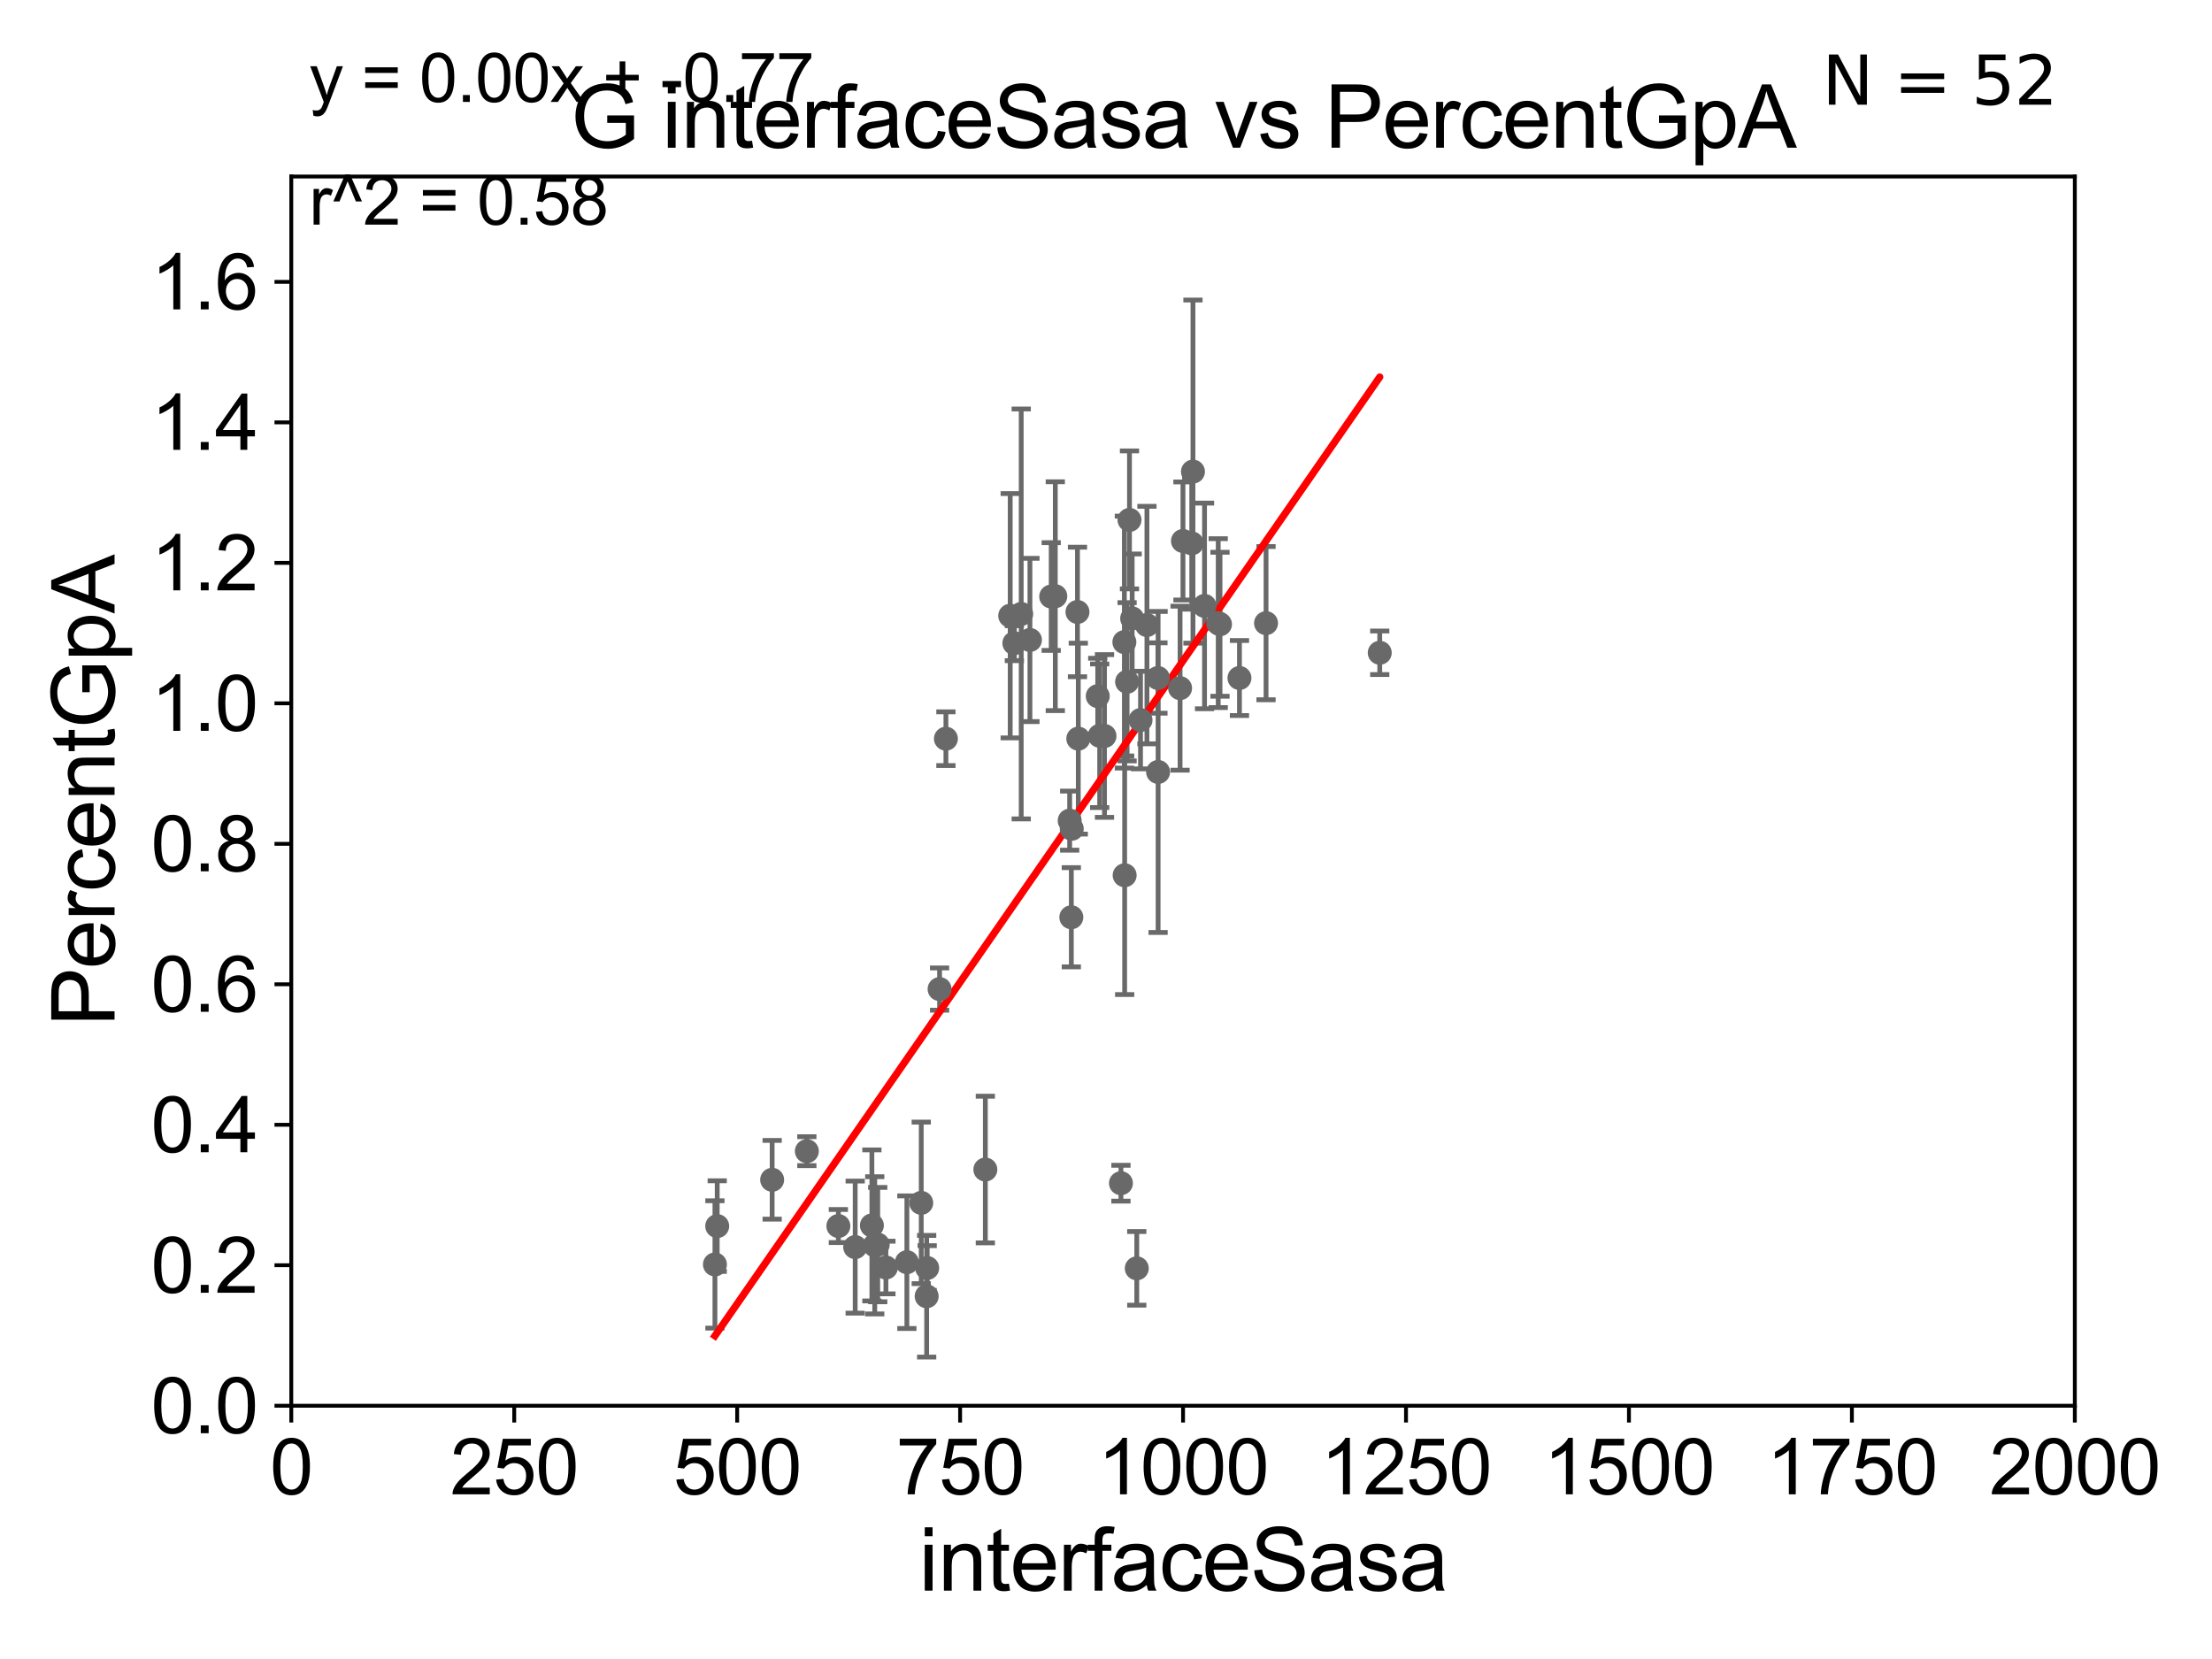 <?xml version="1.0" encoding="utf-8" standalone="no"?>
<!DOCTYPE svg PUBLIC "-//W3C//DTD SVG 1.1//EN"
  "http://www.w3.org/Graphics/SVG/1.1/DTD/svg11.dtd">
<svg xmlns:xlink="http://www.w3.org/1999/xlink" width="460.8pt" height="345.6pt" viewBox="0 0 460.8 345.6" xmlns="http://www.w3.org/2000/svg" version="1.1">
 <defs>
  <style type="text/css">*{stroke-linejoin: round; stroke-linecap: butt}</style>
 </defs>
 <g id="figure_1">
  <g id="patch_1">
   <path d="M 0 345.6 
L 460.8 345.6 
L 460.8 0 
L 0 0 
z
" style="fill: #ffffff"/>
  </g>
  <g id="axes_1">
   <g id="patch_2">
    <path d="M 60.68 292.84 
L 432.225 292.84 
L 432.225 36.775 
L 60.68 36.775 
z
" style="fill: #ffffff"/>
   </g>
   <g id="PathCollection_1">
    <defs>
     <path id="ma4cdf2c71e" d="M 0 1.118 
C 0.297 1.118 0.581 1 0.791 0.791 
C 1 0.581 1.118 0.297 1.118 0 
C 1.118 -0.297 1 -0.581 0.791 -0.791 
C 0.581 -1 0.297 -1.118 0 -1.118 
C -0.297 -1.118 -0.581 -1 -0.791 -0.791 
C -1 -0.581 -1.118 -0.297 -1.118 0 
C -1.118 0.297 -1 0.581 -0.791 0.791 
C -0.581 1 -0.297 1.118 0 1.118 
z
" style="stroke: #696969"/>
    </defs>
    <g clip-path="url(#pc0e9c3d7be)">
     <use xlink:href="#ma4cdf2c71e" x="258.203" y="141.24" style="fill: #696969; stroke: #696969"/>
     <use xlink:href="#ma4cdf2c71e" x="218.986" y="124.27" style="fill: #696969; stroke: #696969"/>
     <use xlink:href="#ma4cdf2c71e" x="212.737" y="127.898" style="fill: #696969; stroke: #696969"/>
     <use xlink:href="#ma4cdf2c71e" x="211.312" y="133.988" style="fill: #696969; stroke: #696969"/>
     <use xlink:href="#ma4cdf2c71e" x="205.265" y="243.637" style="fill: #696969; stroke: #696969"/>
     <use xlink:href="#ma4cdf2c71e" x="224.628" y="153.873" style="fill: #696969; stroke: #696969"/>
     <use xlink:href="#ma4cdf2c71e" x="178.15" y="259.791" style="fill: #696969; stroke: #696969"/>
     <use xlink:href="#ma4cdf2c71e" x="223.177" y="191.082" style="fill: #696969; stroke: #696969"/>
     <use xlink:href="#ma4cdf2c71e" x="233.513" y="246.482" style="fill: #696969; stroke: #696969"/>
     <use xlink:href="#ma4cdf2c71e" x="236.811" y="264.219" style="fill: #696969; stroke: #696969"/>
     <use xlink:href="#ma4cdf2c71e" x="149.409" y="255.418" style="fill: #696969; stroke: #696969"/>
     <use xlink:href="#ma4cdf2c71e" x="235.85" y="128.83" style="fill: #696969; stroke: #696969"/>
     <use xlink:href="#ma4cdf2c71e" x="174.648" y="255.406" style="fill: #696969; stroke: #696969"/>
     <use xlink:href="#ma4cdf2c71e" x="193.149" y="264.146" style="fill: #696969; stroke: #696969"/>
     <use xlink:href="#ma4cdf2c71e" x="195.733" y="206.043" style="fill: #696969; stroke: #696969"/>
     <use xlink:href="#ma4cdf2c71e" x="184.551" y="264.045" style="fill: #696969; stroke: #696969"/>
     <use xlink:href="#ma4cdf2c71e" x="214.554" y="133.316" style="fill: #696969; stroke: #696969"/>
     <use xlink:href="#ma4cdf2c71e" x="181.631" y="255.278" style="fill: #696969; stroke: #696969"/>
     <use xlink:href="#ma4cdf2c71e" x="191.91" y="250.581" style="fill: #696969; stroke: #696969"/>
     <use xlink:href="#ma4cdf2c71e" x="168.083" y="239.809" style="fill: #696969; stroke: #696969"/>
     <use xlink:href="#ma4cdf2c71e" x="188.919" y="262.939" style="fill: #696969; stroke: #696969"/>
     <use xlink:href="#ma4cdf2c71e" x="160.854" y="245.771" style="fill: #696969; stroke: #696969"/>
     <use xlink:href="#ma4cdf2c71e" x="182.846" y="259.271" style="fill: #696969; stroke: #696969"/>
     <use xlink:href="#ma4cdf2c71e" x="193.041" y="270.034" style="fill: #696969; stroke: #696969"/>
     <use xlink:href="#ma4cdf2c71e" x="197.05" y="153.884" style="fill: #696969; stroke: #696969"/>
     <use xlink:href="#ma4cdf2c71e" x="234.795" y="142.026" style="fill: #696969; stroke: #696969"/>
     <use xlink:href="#ma4cdf2c71e" x="223.268" y="172.647" style="fill: #696969; stroke: #696969"/>
     <use xlink:href="#ma4cdf2c71e" x="241.253" y="160.814" style="fill: #696969; stroke: #696969"/>
     <use xlink:href="#ma4cdf2c71e" x="238.927" y="130.211" style="fill: #696969; stroke: #696969"/>
     <use xlink:href="#ma4cdf2c71e" x="250.926" y="126.225" style="fill: #696969; stroke: #696969"/>
     <use xlink:href="#ma4cdf2c71e" x="241.219" y="141.241" style="fill: #696969; stroke: #696969"/>
     <use xlink:href="#ma4cdf2c71e" x="248.267" y="113.195" style="fill: #696969; stroke: #696969"/>
     <use xlink:href="#ma4cdf2c71e" x="253.779" y="129.809" style="fill: #696969; stroke: #696969"/>
     <use xlink:href="#ma4cdf2c71e" x="254.149" y="130.045" style="fill: #696969; stroke: #696969"/>
     <use xlink:href="#ma4cdf2c71e" x="245.832" y="143.356" style="fill: #696969; stroke: #696969"/>
     <use xlink:href="#ma4cdf2c71e" x="263.739" y="129.815" style="fill: #696969; stroke: #696969"/>
     <use xlink:href="#ma4cdf2c71e" x="235.291" y="108.307" style="fill: #696969; stroke: #696969"/>
     <use xlink:href="#ma4cdf2c71e" x="234.227" y="133.761" style="fill: #696969; stroke: #696969"/>
     <use xlink:href="#ma4cdf2c71e" x="230.088" y="153.321" style="fill: #696969; stroke: #696969"/>
     <use xlink:href="#ma4cdf2c71e" x="237.591" y="150.001" style="fill: #696969; stroke: #696969"/>
     <use xlink:href="#ma4cdf2c71e" x="248.516" y="98.244" style="fill: #696969; stroke: #696969"/>
     <use xlink:href="#ma4cdf2c71e" x="222.832" y="170.955" style="fill: #696969; stroke: #696969"/>
     <use xlink:href="#ma4cdf2c71e" x="210.444" y="128.271" style="fill: #696969; stroke: #696969"/>
     <use xlink:href="#ma4cdf2c71e" x="234.286" y="182.332" style="fill: #696969; stroke: #696969"/>
     <use xlink:href="#ma4cdf2c71e" x="228.68" y="145.017" style="fill: #696969; stroke: #696969"/>
     <use xlink:href="#ma4cdf2c71e" x="287.426" y="135.984" style="fill: #696969; stroke: #696969"/>
     <use xlink:href="#ma4cdf2c71e" x="246.432" y="112.694" style="fill: #696969; stroke: #696969"/>
     <use xlink:href="#ma4cdf2c71e" x="229.085" y="153.276" style="fill: #696969; stroke: #696969"/>
     <use xlink:href="#ma4cdf2c71e" x="219.839" y="124.199" style="fill: #696969; stroke: #696969"/>
     <use xlink:href="#ma4cdf2c71e" x="224.457" y="127.485" style="fill: #696969; stroke: #696969"/>
     <use xlink:href="#ma4cdf2c71e" x="182.225" y="259.422" style="fill: #696969; stroke: #696969"/>
     <use xlink:href="#ma4cdf2c71e" x="148.935" y="263.406" style="fill: #696969; stroke: #696969"/>
    </g>
   </g>
   <g id="matplotlib.axis_1">
    <g id="xtick_1">
     <g id="line2d_1">
      <defs>
       <path id="m45cbb22998" d="M 0 0 
L 0 3.5 
" style="stroke: #000000; stroke-width: 0.8"/>
      </defs>
      <g>
       <use xlink:href="#m45cbb22998" x="60.68" y="292.84" style="stroke: #000000; stroke-width: 0.8"/>
      </g>
     </g>
     <g id="text_1">
      <!-- 0 -->
      <g transform="translate(56.231 311.293)scale(0.16 -0.16)">
       <defs>
        <path id="ArialMT-30" d="M 266 2259 
Q 266 3072 433 3567 
Q 600 4063 929 4331 
Q 1259 4600 1759 4600 
Q 2128 4600 2406 4451 
Q 2684 4303 2865 4023 
Q 3047 3744 3150 3342 
Q 3253 2941 3253 2259 
Q 3253 1453 3087 958 
Q 2922 463 2592 192 
Q 2263 -78 1759 -78 
Q 1097 -78 719 397 
Q 266 969 266 2259 
z
M 844 2259 
Q 844 1131 1108 757 
Q 1372 384 1759 384 
Q 2147 384 2411 759 
Q 2675 1134 2675 2259 
Q 2675 3391 2411 3762 
Q 2147 4134 1753 4134 
Q 1366 4134 1134 3806 
Q 844 3388 844 2259 
z
" transform="scale(0.016)"/>
       </defs>
       <use xlink:href="#ArialMT-30"/>
      </g>
     </g>
    </g>
    <g id="xtick_2">
     <g id="line2d_2">
      <g>
       <use xlink:href="#m45cbb22998" x="107.123" y="292.84" style="stroke: #000000; stroke-width: 0.8"/>
      </g>
     </g>
     <g id="text_2">
      <!-- 250 -->
      <g transform="translate(93.777 311.293)scale(0.16 -0.16)">
       <defs>
        <path id="ArialMT-32" d="M 3222 541 
L 3222 0 
L 194 0 
Q 188 203 259 391 
Q 375 700 629 1000 
Q 884 1300 1366 1694 
Q 2113 2306 2375 2664 
Q 2638 3022 2638 3341 
Q 2638 3675 2398 3904 
Q 2159 4134 1775 4134 
Q 1369 4134 1125 3890 
Q 881 3647 878 3216 
L 300 3275 
Q 359 3922 746 4261 
Q 1134 4600 1788 4600 
Q 2447 4600 2831 4234 
Q 3216 3869 3216 3328 
Q 3216 3053 3103 2787 
Q 2991 2522 2730 2228 
Q 2469 1934 1863 1422 
Q 1356 997 1212 845 
Q 1069 694 975 541 
L 3222 541 
z
" transform="scale(0.016)"/>
        <path id="ArialMT-35" d="M 266 1200 
L 856 1250 
Q 922 819 1161 601 
Q 1400 384 1738 384 
Q 2144 384 2425 690 
Q 2706 997 2706 1503 
Q 2706 1984 2436 2262 
Q 2166 2541 1728 2541 
Q 1456 2541 1237 2417 
Q 1019 2294 894 2097 
L 366 2166 
L 809 4519 
L 3088 4519 
L 3088 3981 
L 1259 3981 
L 1013 2750 
Q 1425 3038 1878 3038 
Q 2478 3038 2890 2622 
Q 3303 2206 3303 1553 
Q 3303 931 2941 478 
Q 2500 -78 1738 -78 
Q 1113 -78 717 272 
Q 322 622 266 1200 
z
" transform="scale(0.016)"/>
       </defs>
       <use xlink:href="#ArialMT-32"/>
       <use xlink:href="#ArialMT-35" x="55.615"/>
       <use xlink:href="#ArialMT-30" x="111.23"/>
      </g>
     </g>
    </g>
    <g id="xtick_3">
     <g id="line2d_3">
      <g>
       <use xlink:href="#m45cbb22998" x="153.566" y="292.84" style="stroke: #000000; stroke-width: 0.8"/>
      </g>
     </g>
     <g id="text_3">
      <!-- 500 -->
      <g transform="translate(140.22 311.293)scale(0.16 -0.16)">
       <use xlink:href="#ArialMT-35"/>
       <use xlink:href="#ArialMT-30" x="55.615"/>
       <use xlink:href="#ArialMT-30" x="111.23"/>
      </g>
     </g>
    </g>
    <g id="xtick_4">
     <g id="line2d_4">
      <g>
       <use xlink:href="#m45cbb22998" x="200.009" y="292.84" style="stroke: #000000; stroke-width: 0.8"/>
      </g>
     </g>
     <g id="text_4">
      <!-- 750 -->
      <g transform="translate(186.663 311.293)scale(0.16 -0.16)">
       <defs>
        <path id="ArialMT-37" d="M 303 3981 
L 303 4522 
L 3269 4522 
L 3269 4084 
Q 2831 3619 2401 2847 
Q 1972 2075 1738 1259 
Q 1569 684 1522 0 
L 944 0 
Q 953 541 1156 1306 
Q 1359 2072 1739 2783 
Q 2119 3494 2547 3981 
L 303 3981 
z
" transform="scale(0.016)"/>
       </defs>
       <use xlink:href="#ArialMT-37"/>
       <use xlink:href="#ArialMT-35" x="55.615"/>
       <use xlink:href="#ArialMT-30" x="111.23"/>
      </g>
     </g>
    </g>
    <g id="xtick_5">
     <g id="line2d_5">
      <g>
       <use xlink:href="#m45cbb22998" x="246.452" y="292.84" style="stroke: #000000; stroke-width: 0.8"/>
      </g>
     </g>
     <g id="text_5">
      <!-- 1000 -->
      <g transform="translate(228.657 311.293)scale(0.16 -0.16)">
       <defs>
        <path id="ArialMT-31" d="M 2384 0 
L 1822 0 
L 1822 3584 
Q 1619 3391 1289 3197 
Q 959 3003 697 2906 
L 697 3450 
Q 1169 3672 1522 3987 
Q 1875 4303 2022 4600 
L 2384 4600 
L 2384 0 
z
" transform="scale(0.016)"/>
       </defs>
       <use xlink:href="#ArialMT-31"/>
       <use xlink:href="#ArialMT-30" x="55.615"/>
       <use xlink:href="#ArialMT-30" x="111.23"/>
       <use xlink:href="#ArialMT-30" x="166.846"/>
      </g>
     </g>
    </g>
    <g id="xtick_6">
     <g id="line2d_6">
      <g>
       <use xlink:href="#m45cbb22998" x="292.896" y="292.84" style="stroke: #000000; stroke-width: 0.8"/>
      </g>
     </g>
     <g id="text_6">
      <!-- 1250 -->
      <g transform="translate(275.101 311.293)scale(0.16 -0.16)">
       <use xlink:href="#ArialMT-31"/>
       <use xlink:href="#ArialMT-32" x="55.615"/>
       <use xlink:href="#ArialMT-35" x="111.23"/>
       <use xlink:href="#ArialMT-30" x="166.846"/>
      </g>
     </g>
    </g>
    <g id="xtick_7">
     <g id="line2d_7">
      <g>
       <use xlink:href="#m45cbb22998" x="339.339" y="292.84" style="stroke: #000000; stroke-width: 0.8"/>
      </g>
     </g>
     <g id="text_7">
      <!-- 1500 -->
      <g transform="translate(321.544 311.293)scale(0.16 -0.16)">
       <use xlink:href="#ArialMT-31"/>
       <use xlink:href="#ArialMT-35" x="55.615"/>
       <use xlink:href="#ArialMT-30" x="111.23"/>
       <use xlink:href="#ArialMT-30" x="166.846"/>
      </g>
     </g>
    </g>
    <g id="xtick_8">
     <g id="line2d_8">
      <g>
       <use xlink:href="#m45cbb22998" x="385.782" y="292.84" style="stroke: #000000; stroke-width: 0.8"/>
      </g>
     </g>
     <g id="text_8">
      <!-- 1750 -->
      <g transform="translate(367.987 311.293)scale(0.16 -0.16)">
       <use xlink:href="#ArialMT-31"/>
       <use xlink:href="#ArialMT-37" x="55.615"/>
       <use xlink:href="#ArialMT-35" x="111.23"/>
       <use xlink:href="#ArialMT-30" x="166.846"/>
      </g>
     </g>
    </g>
    <g id="xtick_9">
     <g id="line2d_9">
      <g>
       <use xlink:href="#m45cbb22998" x="432.225" y="292.84" style="stroke: #000000; stroke-width: 0.8"/>
      </g>
     </g>
     <g id="text_9">
      <!-- 2000 -->
      <g transform="translate(414.43 311.293)scale(0.16 -0.16)">
       <use xlink:href="#ArialMT-32"/>
       <use xlink:href="#ArialMT-30" x="55.615"/>
       <use xlink:href="#ArialMT-30" x="111.23"/>
       <use xlink:href="#ArialMT-30" x="166.846"/>
      </g>
     </g>
    </g>
    <g id="text_10">
     <!-- interfaceSasa -->
     <g transform="translate(191.423 331.357)scale(0.18 -0.18)">
      <defs>
       <path id="ArialMT-69" d="M 425 3934 
L 425 4581 
L 988 4581 
L 988 3934 
L 425 3934 
z
M 425 0 
L 425 3319 
L 988 3319 
L 988 0 
L 425 0 
z
" transform="scale(0.016)"/>
       <path id="ArialMT-6e" d="M 422 0 
L 422 3319 
L 928 3319 
L 928 2847 
Q 1294 3394 1984 3394 
Q 2284 3394 2536 3286 
Q 2788 3178 2913 3003 
Q 3038 2828 3088 2588 
Q 3119 2431 3119 2041 
L 3119 0 
L 2556 0 
L 2556 2019 
Q 2556 2363 2490 2533 
Q 2425 2703 2258 2804 
Q 2091 2906 1866 2906 
Q 1506 2906 1245 2678 
Q 984 2450 984 1813 
L 984 0 
L 422 0 
z
" transform="scale(0.016)"/>
       <path id="ArialMT-74" d="M 1650 503 
L 1731 6 
Q 1494 -44 1306 -44 
Q 1000 -44 831 53 
Q 663 150 594 308 
Q 525 466 525 972 
L 525 2881 
L 113 2881 
L 113 3319 
L 525 3319 
L 525 4141 
L 1084 4478 
L 1084 3319 
L 1650 3319 
L 1650 2881 
L 1084 2881 
L 1084 941 
Q 1084 700 1114 631 
Q 1144 563 1211 522 
Q 1278 481 1403 481 
Q 1497 481 1650 503 
z
" transform="scale(0.016)"/>
       <path id="ArialMT-65" d="M 2694 1069 
L 3275 997 
Q 3138 488 2766 206 
Q 2394 -75 1816 -75 
Q 1088 -75 661 373 
Q 234 822 234 1631 
Q 234 2469 665 2931 
Q 1097 3394 1784 3394 
Q 2450 3394 2872 2941 
Q 3294 2488 3294 1666 
Q 3294 1616 3291 1516 
L 816 1516 
Q 847 969 1125 678 
Q 1403 388 1819 388 
Q 2128 388 2347 550 
Q 2566 713 2694 1069 
z
M 847 1978 
L 2700 1978 
Q 2663 2397 2488 2606 
Q 2219 2931 1791 2931 
Q 1403 2931 1139 2672 
Q 875 2413 847 1978 
z
" transform="scale(0.016)"/>
       <path id="ArialMT-72" d="M 416 0 
L 416 3319 
L 922 3319 
L 922 2816 
Q 1116 3169 1280 3281 
Q 1444 3394 1641 3394 
Q 1925 3394 2219 3213 
L 2025 2691 
Q 1819 2813 1613 2813 
Q 1428 2813 1281 2702 
Q 1134 2591 1072 2394 
Q 978 2094 978 1738 
L 978 0 
L 416 0 
z
" transform="scale(0.016)"/>
       <path id="ArialMT-66" d="M 556 0 
L 556 2881 
L 59 2881 
L 59 3319 
L 556 3319 
L 556 3672 
Q 556 4006 616 4169 
Q 697 4388 901 4523 
Q 1106 4659 1475 4659 
Q 1713 4659 2000 4603 
L 1916 4113 
Q 1741 4144 1584 4144 
Q 1328 4144 1222 4034 
Q 1116 3925 1116 3625 
L 1116 3319 
L 1763 3319 
L 1763 2881 
L 1116 2881 
L 1116 0 
L 556 0 
z
" transform="scale(0.016)"/>
       <path id="ArialMT-61" d="M 2588 409 
Q 2275 144 1986 34 
Q 1697 -75 1366 -75 
Q 819 -75 525 192 
Q 231 459 231 875 
Q 231 1119 342 1320 
Q 453 1522 633 1644 
Q 813 1766 1038 1828 
Q 1203 1872 1538 1913 
Q 2219 1994 2541 2106 
Q 2544 2222 2544 2253 
Q 2544 2597 2384 2738 
Q 2169 2928 1744 2928 
Q 1347 2928 1158 2789 
Q 969 2650 878 2297 
L 328 2372 
Q 403 2725 575 2942 
Q 747 3159 1072 3276 
Q 1397 3394 1825 3394 
Q 2250 3394 2515 3294 
Q 2781 3194 2906 3042 
Q 3031 2891 3081 2659 
Q 3109 2516 3109 2141 
L 3109 1391 
Q 3109 606 3145 398 
Q 3181 191 3288 0 
L 2700 0 
Q 2613 175 2588 409 
z
M 2541 1666 
Q 2234 1541 1622 1453 
Q 1275 1403 1131 1340 
Q 988 1278 909 1158 
Q 831 1038 831 891 
Q 831 666 1001 516 
Q 1172 366 1500 366 
Q 1825 366 2078 508 
Q 2331 650 2450 897 
Q 2541 1088 2541 1459 
L 2541 1666 
z
" transform="scale(0.016)"/>
       <path id="ArialMT-63" d="M 2588 1216 
L 3141 1144 
Q 3050 572 2676 248 
Q 2303 -75 1759 -75 
Q 1078 -75 664 370 
Q 250 816 250 1647 
Q 250 2184 428 2587 
Q 606 2991 970 3192 
Q 1334 3394 1763 3394 
Q 2303 3394 2647 3120 
Q 2991 2847 3088 2344 
L 2541 2259 
Q 2463 2594 2264 2762 
Q 2066 2931 1784 2931 
Q 1359 2931 1093 2626 
Q 828 2322 828 1663 
Q 828 994 1084 691 
Q 1341 388 1753 388 
Q 2084 388 2306 591 
Q 2528 794 2588 1216 
z
" transform="scale(0.016)"/>
       <path id="ArialMT-53" d="M 288 1472 
L 859 1522 
Q 900 1178 1048 958 
Q 1197 738 1509 602 
Q 1822 466 2213 466 
Q 2559 466 2825 569 
Q 3091 672 3220 851 
Q 3350 1031 3350 1244 
Q 3350 1459 3225 1620 
Q 3100 1781 2813 1891 
Q 2628 1963 1997 2114 
Q 1366 2266 1113 2400 
Q 784 2572 623 2826 
Q 463 3081 463 3397 
Q 463 3744 659 4045 
Q 856 4347 1234 4503 
Q 1613 4659 2075 4659 
Q 2584 4659 2973 4495 
Q 3363 4331 3572 4012 
Q 3781 3694 3797 3291 
L 3216 3247 
Q 3169 3681 2898 3903 
Q 2628 4125 2100 4125 
Q 1550 4125 1298 3923 
Q 1047 3722 1047 3438 
Q 1047 3191 1225 3031 
Q 1400 2872 2139 2705 
Q 2878 2538 3153 2413 
Q 3553 2228 3743 1945 
Q 3934 1663 3934 1294 
Q 3934 928 3725 604 
Q 3516 281 3123 101 
Q 2731 -78 2241 -78 
Q 1619 -78 1198 103 
Q 778 284 539 648 
Q 300 1013 288 1472 
z
" transform="scale(0.016)"/>
       <path id="ArialMT-73" d="M 197 991 
L 753 1078 
Q 800 744 1014 566 
Q 1228 388 1613 388 
Q 2000 388 2187 545 
Q 2375 703 2375 916 
Q 2375 1106 2209 1216 
Q 2094 1291 1634 1406 
Q 1016 1563 777 1677 
Q 538 1791 414 1992 
Q 291 2194 291 2438 
Q 291 2659 392 2848 
Q 494 3038 669 3163 
Q 800 3259 1026 3326 
Q 1253 3394 1513 3394 
Q 1903 3394 2198 3281 
Q 2494 3169 2634 2976 
Q 2775 2784 2828 2463 
L 2278 2388 
Q 2241 2644 2061 2787 
Q 1881 2931 1553 2931 
Q 1166 2931 1000 2803 
Q 834 2675 834 2503 
Q 834 2394 903 2306 
Q 972 2216 1119 2156 
Q 1203 2125 1616 2013 
Q 2213 1853 2448 1751 
Q 2684 1650 2818 1456 
Q 2953 1263 2953 975 
Q 2953 694 2789 445 
Q 2625 197 2315 61 
Q 2006 -75 1616 -75 
Q 969 -75 630 194 
Q 291 463 197 991 
z
" transform="scale(0.016)"/>
      </defs>
      <use xlink:href="#ArialMT-69"/>
      <use xlink:href="#ArialMT-6e" x="22.217"/>
      <use xlink:href="#ArialMT-74" x="77.832"/>
      <use xlink:href="#ArialMT-65" x="105.615"/>
      <use xlink:href="#ArialMT-72" x="161.23"/>
      <use xlink:href="#ArialMT-66" x="194.531"/>
      <use xlink:href="#ArialMT-61" x="222.314"/>
      <use xlink:href="#ArialMT-63" x="277.93"/>
      <use xlink:href="#ArialMT-65" x="327.93"/>
      <use xlink:href="#ArialMT-53" x="383.545"/>
      <use xlink:href="#ArialMT-61" x="450.244"/>
      <use xlink:href="#ArialMT-73" x="505.859"/>
      <use xlink:href="#ArialMT-61" x="555.859"/>
     </g>
    </g>
   </g>
   <g id="matplotlib.axis_2">
    <g id="ytick_1">
     <g id="line2d_10">
      <defs>
       <path id="m51f22ebddc" d="M 0 0 
L -3.5 0 
" style="stroke: #000000; stroke-width: 0.8"/>
      </defs>
      <g>
       <use xlink:href="#m51f22ebddc" x="60.68" y="292.84" style="stroke: #000000; stroke-width: 0.8"/>
      </g>
     </g>
     <g id="text_11">
      <!-- 0.0 -->
      <g transform="translate(31.44 298.566)scale(0.16 -0.16)">
       <defs>
        <path id="ArialMT-2e" d="M 581 0 
L 581 641 
L 1222 641 
L 1222 0 
L 581 0 
z
" transform="scale(0.016)"/>
       </defs>
       <use xlink:href="#ArialMT-30"/>
       <use xlink:href="#ArialMT-2e" x="55.615"/>
       <use xlink:href="#ArialMT-30" x="83.398"/>
      </g>
     </g>
    </g>
    <g id="ytick_2">
     <g id="line2d_11">
      <g>
       <use xlink:href="#m51f22ebddc" x="60.68" y="263.575" style="stroke: #000000; stroke-width: 0.8"/>
      </g>
     </g>
     <g id="text_12">
      <!-- 0.2 -->
      <g transform="translate(31.44 269.302)scale(0.16 -0.16)">
       <use xlink:href="#ArialMT-30"/>
       <use xlink:href="#ArialMT-2e" x="55.615"/>
       <use xlink:href="#ArialMT-32" x="83.398"/>
      </g>
     </g>
    </g>
    <g id="ytick_3">
     <g id="line2d_12">
      <g>
       <use xlink:href="#m51f22ebddc" x="60.68" y="234.311" style="stroke: #000000; stroke-width: 0.8"/>
      </g>
     </g>
     <g id="text_13">
      <!-- 0.4 -->
      <g transform="translate(31.44 240.037)scale(0.16 -0.16)">
       <defs>
        <path id="ArialMT-34" d="M 2069 0 
L 2069 1097 
L 81 1097 
L 81 1613 
L 2172 4581 
L 2631 4581 
L 2631 1613 
L 3250 1613 
L 3250 1097 
L 2631 1097 
L 2631 0 
L 2069 0 
z
M 2069 1613 
L 2069 3678 
L 634 1613 
L 2069 1613 
z
" transform="scale(0.016)"/>
       </defs>
       <use xlink:href="#ArialMT-30"/>
       <use xlink:href="#ArialMT-2e" x="55.615"/>
       <use xlink:href="#ArialMT-34" x="83.398"/>
      </g>
     </g>
    </g>
    <g id="ytick_4">
     <g id="line2d_13">
      <g>
       <use xlink:href="#m51f22ebddc" x="60.68" y="205.046" style="stroke: #000000; stroke-width: 0.8"/>
      </g>
     </g>
     <g id="text_14">
      <!-- 0.6 -->
      <g transform="translate(31.44 210.772)scale(0.16 -0.16)">
       <defs>
        <path id="ArialMT-36" d="M 3184 3459 
L 2625 3416 
Q 2550 3747 2413 3897 
Q 2184 4138 1850 4138 
Q 1581 4138 1378 3988 
Q 1113 3794 959 3422 
Q 806 3050 800 2363 
Q 1003 2672 1297 2822 
Q 1591 2972 1913 2972 
Q 2475 2972 2870 2558 
Q 3266 2144 3266 1488 
Q 3266 1056 3080 686 
Q 2894 316 2569 119 
Q 2244 -78 1831 -78 
Q 1128 -78 684 439 
Q 241 956 241 2144 
Q 241 3472 731 4075 
Q 1159 4600 1884 4600 
Q 2425 4600 2770 4297 
Q 3116 3994 3184 3459 
z
M 888 1484 
Q 888 1194 1011 928 
Q 1134 663 1356 523 
Q 1578 384 1822 384 
Q 2178 384 2434 671 
Q 2691 959 2691 1453 
Q 2691 1928 2437 2201 
Q 2184 2475 1800 2475 
Q 1419 2475 1153 2201 
Q 888 1928 888 1484 
z
" transform="scale(0.016)"/>
       </defs>
       <use xlink:href="#ArialMT-30"/>
       <use xlink:href="#ArialMT-2e" x="55.615"/>
       <use xlink:href="#ArialMT-36" x="83.398"/>
      </g>
     </g>
    </g>
    <g id="ytick_5">
     <g id="line2d_14">
      <g>
       <use xlink:href="#m51f22ebddc" x="60.68" y="175.782" style="stroke: #000000; stroke-width: 0.8"/>
      </g>
     </g>
     <g id="text_15">
      <!-- 0.8 -->
      <g transform="translate(31.44 181.508)scale(0.16 -0.16)">
       <defs>
        <path id="ArialMT-38" d="M 1131 2484 
Q 781 2613 612 2850 
Q 444 3088 444 3419 
Q 444 3919 803 4259 
Q 1163 4600 1759 4600 
Q 2359 4600 2725 4251 
Q 3091 3903 3091 3403 
Q 3091 3084 2923 2848 
Q 2756 2613 2416 2484 
Q 2838 2347 3058 2040 
Q 3278 1734 3278 1309 
Q 3278 722 2862 322 
Q 2447 -78 1769 -78 
Q 1091 -78 675 323 
Q 259 725 259 1325 
Q 259 1772 486 2073 
Q 713 2375 1131 2484 
z
M 1019 3438 
Q 1019 3113 1228 2906 
Q 1438 2700 1772 2700 
Q 2097 2700 2305 2904 
Q 2513 3109 2513 3406 
Q 2513 3716 2298 3927 
Q 2084 4138 1766 4138 
Q 1444 4138 1231 3931 
Q 1019 3725 1019 3438 
z
M 838 1322 
Q 838 1081 952 856 
Q 1066 631 1291 507 
Q 1516 384 1775 384 
Q 2178 384 2440 643 
Q 2703 903 2703 1303 
Q 2703 1709 2433 1975 
Q 2163 2241 1756 2241 
Q 1359 2241 1098 1978 
Q 838 1716 838 1322 
z
" transform="scale(0.016)"/>
       </defs>
       <use xlink:href="#ArialMT-30"/>
       <use xlink:href="#ArialMT-2e" x="55.615"/>
       <use xlink:href="#ArialMT-38" x="83.398"/>
      </g>
     </g>
    </g>
    <g id="ytick_6">
     <g id="line2d_15">
      <g>
       <use xlink:href="#m51f22ebddc" x="60.68" y="146.517" style="stroke: #000000; stroke-width: 0.8"/>
      </g>
     </g>
     <g id="text_16">
      <!-- 1.0 -->
      <g transform="translate(31.44 152.243)scale(0.16 -0.16)">
       <use xlink:href="#ArialMT-31"/>
       <use xlink:href="#ArialMT-2e" x="55.615"/>
       <use xlink:href="#ArialMT-30" x="83.398"/>
      </g>
     </g>
    </g>
    <g id="ytick_7">
     <g id="line2d_16">
      <g>
       <use xlink:href="#m51f22ebddc" x="60.68" y="117.252" style="stroke: #000000; stroke-width: 0.8"/>
      </g>
     </g>
     <g id="text_17">
      <!-- 1.2 -->
      <g transform="translate(31.44 122.979)scale(0.16 -0.16)">
       <use xlink:href="#ArialMT-31"/>
       <use xlink:href="#ArialMT-2e" x="55.615"/>
       <use xlink:href="#ArialMT-32" x="83.398"/>
      </g>
     </g>
    </g>
    <g id="ytick_8">
     <g id="line2d_17">
      <g>
       <use xlink:href="#m51f22ebddc" x="60.68" y="87.988" style="stroke: #000000; stroke-width: 0.8"/>
      </g>
     </g>
     <g id="text_18">
      <!-- 1.4 -->
      <g transform="translate(31.44 93.714)scale(0.16 -0.16)">
       <use xlink:href="#ArialMT-31"/>
       <use xlink:href="#ArialMT-2e" x="55.615"/>
       <use xlink:href="#ArialMT-34" x="83.398"/>
      </g>
     </g>
    </g>
    <g id="ytick_9">
     <g id="line2d_18">
      <g>
       <use xlink:href="#m51f22ebddc" x="60.68" y="58.723" style="stroke: #000000; stroke-width: 0.8"/>
      </g>
     </g>
     <g id="text_19">
      <!-- 1.6 -->
      <g transform="translate(31.44 64.45)scale(0.16 -0.16)">
       <use xlink:href="#ArialMT-31"/>
       <use xlink:href="#ArialMT-2e" x="55.615"/>
       <use xlink:href="#ArialMT-36" x="83.398"/>
      </g>
     </g>
    </g>
    <g id="text_20">
     <!-- PercentGpA -->
     <g transform="translate(23.863 213.831)rotate(-90)scale(0.18 -0.18)">
      <defs>
       <path id="ArialMT-50" d="M 494 0 
L 494 4581 
L 2222 4581 
Q 2678 4581 2919 4538 
Q 3256 4481 3484 4323 
Q 3713 4166 3852 3881 
Q 3991 3597 3991 3256 
Q 3991 2672 3619 2267 
Q 3247 1863 2275 1863 
L 1100 1863 
L 1100 0 
L 494 0 
z
M 1100 2403 
L 2284 2403 
Q 2872 2403 3119 2622 
Q 3366 2841 3366 3238 
Q 3366 3525 3220 3729 
Q 3075 3934 2838 4000 
Q 2684 4041 2272 4041 
L 1100 4041 
L 1100 2403 
z
" transform="scale(0.016)"/>
       <path id="ArialMT-47" d="M 2638 1797 
L 2638 2334 
L 4578 2338 
L 4578 638 
Q 4131 281 3656 101 
Q 3181 -78 2681 -78 
Q 2006 -78 1454 211 
Q 903 500 622 1047 
Q 341 1594 341 2269 
Q 341 2938 620 3517 
Q 900 4097 1425 4378 
Q 1950 4659 2634 4659 
Q 3131 4659 3532 4498 
Q 3934 4338 4162 4050 
Q 4391 3763 4509 3300 
L 3963 3150 
Q 3859 3500 3706 3700 
Q 3553 3900 3268 4020 
Q 2984 4141 2638 4141 
Q 2222 4141 1919 4014 
Q 1616 3888 1430 3681 
Q 1244 3475 1141 3228 
Q 966 2803 966 2306 
Q 966 1694 1177 1281 
Q 1388 869 1791 669 
Q 2194 469 2647 469 
Q 3041 469 3416 620 
Q 3791 772 3984 944 
L 3984 1797 
L 2638 1797 
z
" transform="scale(0.016)"/>
       <path id="ArialMT-70" d="M 422 -1272 
L 422 3319 
L 934 3319 
L 934 2888 
Q 1116 3141 1344 3267 
Q 1572 3394 1897 3394 
Q 2322 3394 2647 3175 
Q 2972 2956 3137 2557 
Q 3303 2159 3303 1684 
Q 3303 1175 3120 767 
Q 2938 359 2589 142 
Q 2241 -75 1856 -75 
Q 1575 -75 1351 44 
Q 1128 163 984 344 
L 984 -1272 
L 422 -1272 
z
M 931 1641 
Q 931 1000 1190 694 
Q 1450 388 1819 388 
Q 2194 388 2461 705 
Q 2728 1022 2728 1688 
Q 2728 2322 2467 2637 
Q 2206 2953 1844 2953 
Q 1484 2953 1207 2617 
Q 931 2281 931 1641 
z
" transform="scale(0.016)"/>
       <path id="ArialMT-41" d="M -9 0 
L 1750 4581 
L 2403 4581 
L 4278 0 
L 3588 0 
L 3053 1388 
L 1138 1388 
L 634 0 
L -9 0 
z
M 1313 1881 
L 2866 1881 
L 2388 3150 
Q 2169 3728 2063 4100 
Q 1975 3659 1816 3225 
L 1313 1881 
z
" transform="scale(0.016)"/>
      </defs>
      <use xlink:href="#ArialMT-50"/>
      <use xlink:href="#ArialMT-65" x="66.699"/>
      <use xlink:href="#ArialMT-72" x="122.314"/>
      <use xlink:href="#ArialMT-63" x="155.615"/>
      <use xlink:href="#ArialMT-65" x="205.615"/>
      <use xlink:href="#ArialMT-6e" x="261.23"/>
      <use xlink:href="#ArialMT-74" x="316.846"/>
      <use xlink:href="#ArialMT-47" x="344.629"/>
      <use xlink:href="#ArialMT-70" x="422.412"/>
      <use xlink:href="#ArialMT-41" x="478.027"/>
     </g>
    </g>
   </g>
   <g id="LineCollection_1">
    <path d="M 258.203 149.056 
L 258.203 133.425 
" clip-path="url(#pc0e9c3d7be)" style="fill: none; stroke: #696969"/>
    <path d="M 218.986 135.492 
L 218.986 113.048 
" clip-path="url(#pc0e9c3d7be)" style="fill: none; stroke: #696969"/>
    <path d="M 212.737 170.595 
L 212.737 85.201 
" clip-path="url(#pc0e9c3d7be)" style="fill: none; stroke: #696969"/>
    <path d="M 211.312 137.624 
L 211.312 130.353 
" clip-path="url(#pc0e9c3d7be)" style="fill: none; stroke: #696969"/>
    <path d="M 205.265 258.912 
L 205.265 228.361 
" clip-path="url(#pc0e9c3d7be)" style="fill: none; stroke: #696969"/>
    <path d="M 224.628 173.761 
L 224.628 133.985 
" clip-path="url(#pc0e9c3d7be)" style="fill: none; stroke: #696969"/>
    <path d="M 178.15 273.545 
L 178.15 246.038 
" clip-path="url(#pc0e9c3d7be)" style="fill: none; stroke: #696969"/>
    <path d="M 223.177 201.42 
L 223.177 180.744 
" clip-path="url(#pc0e9c3d7be)" style="fill: none; stroke: #696969"/>
    <path d="M 233.513 250.215 
L 233.513 242.748 
" clip-path="url(#pc0e9c3d7be)" style="fill: none; stroke: #696969"/>
    <path d="M 236.811 271.889 
L 236.811 256.548 
" clip-path="url(#pc0e9c3d7be)" style="fill: none; stroke: #696969"/>
    <path d="M 149.409 264.856 
L 149.409 245.979 
" clip-path="url(#pc0e9c3d7be)" style="fill: none; stroke: #696969"/>
    <path d="M 235.85 142.256 
L 235.85 115.404 
" clip-path="url(#pc0e9c3d7be)" style="fill: none; stroke: #696969"/>
    <path d="M 174.648 258.849 
L 174.648 251.962 
" clip-path="url(#pc0e9c3d7be)" style="fill: none; stroke: #696969"/>
    <path d="M 193.149 268.803 
L 193.149 259.488 
" clip-path="url(#pc0e9c3d7be)" style="fill: none; stroke: #696969"/>
    <path d="M 195.733 210.445 
L 195.733 201.642 
" clip-path="url(#pc0e9c3d7be)" style="fill: none; stroke: #696969"/>
    <path d="M 184.551 269.528 
L 184.551 258.562 
" clip-path="url(#pc0e9c3d7be)" style="fill: none; stroke: #696969"/>
    <path d="M 214.554 150.319 
L 214.554 116.313 
" clip-path="url(#pc0e9c3d7be)" style="fill: none; stroke: #696969"/>
    <path d="M 181.631 271.005 
L 181.631 239.552 
" clip-path="url(#pc0e9c3d7be)" style="fill: none; stroke: #696969"/>
    <path d="M 191.91 267.408 
L 191.91 233.754 
" clip-path="url(#pc0e9c3d7be)" style="fill: none; stroke: #696969"/>
    <path d="M 168.083 242.825 
L 168.083 236.793 
" clip-path="url(#pc0e9c3d7be)" style="fill: none; stroke: #696969"/>
    <path d="M 188.919 276.751 
L 188.919 249.126 
" clip-path="url(#pc0e9c3d7be)" style="fill: none; stroke: #696969"/>
    <path d="M 160.854 253.968 
L 160.854 237.573 
" clip-path="url(#pc0e9c3d7be)" style="fill: none; stroke: #696969"/>
    <path d="M 182.846 271.182 
L 182.846 247.36 
" clip-path="url(#pc0e9c3d7be)" style="fill: none; stroke: #696969"/>
    <path d="M 193.041 282.705 
L 193.041 257.362 
" clip-path="url(#pc0e9c3d7be)" style="fill: none; stroke: #696969"/>
    <path d="M 197.05 159.478 
L 197.05 148.29 
" clip-path="url(#pc0e9c3d7be)" style="fill: none; stroke: #696969"/>
    <path d="M 234.795 158.513 
L 234.795 125.539 
" clip-path="url(#pc0e9c3d7be)" style="fill: none; stroke: #696969"/>
    <path d="M 223.268 173.156 
L 223.268 172.138 
" clip-path="url(#pc0e9c3d7be)" style="fill: none; stroke: #696969"/>
    <path d="M 241.253 194.248 
L 241.253 127.379 
" clip-path="url(#pc0e9c3d7be)" style="fill: none; stroke: #696969"/>
    <path d="M 238.927 154.95 
L 238.927 105.473 
" clip-path="url(#pc0e9c3d7be)" style="fill: none; stroke: #696969"/>
    <path d="M 250.926 147.644 
L 250.926 104.806 
" clip-path="url(#pc0e9c3d7be)" style="fill: none; stroke: #696969"/>
    <path d="M 241.219 148.57 
L 241.219 133.913 
" clip-path="url(#pc0e9c3d7be)" style="fill: none; stroke: #696969"/>
    <path d="M 248.267 126.9 
L 248.267 99.49 
" clip-path="url(#pc0e9c3d7be)" style="fill: none; stroke: #696969"/>
    <path d="M 253.779 147.398 
L 253.779 112.22 
" clip-path="url(#pc0e9c3d7be)" style="fill: none; stroke: #696969"/>
    <path d="M 254.149 145.04 
L 254.149 115.05 
" clip-path="url(#pc0e9c3d7be)" style="fill: none; stroke: #696969"/>
    <path d="M 245.832 160.438 
L 245.832 126.274 
" clip-path="url(#pc0e9c3d7be)" style="fill: none; stroke: #696969"/>
    <path d="M 263.739 145.774 
L 263.739 113.856 
" clip-path="url(#pc0e9c3d7be)" style="fill: none; stroke: #696969"/>
    <path d="M 235.291 122.681 
L 235.291 93.933 
" clip-path="url(#pc0e9c3d7be)" style="fill: none; stroke: #696969"/>
    <path d="M 234.227 160.002 
L 234.227 107.521 
" clip-path="url(#pc0e9c3d7be)" style="fill: none; stroke: #696969"/>
    <path d="M 230.088 170.269 
L 230.088 136.372 
" clip-path="url(#pc0e9c3d7be)" style="fill: none; stroke: #696969"/>
    <path d="M 237.591 160.164 
L 237.591 139.838 
" clip-path="url(#pc0e9c3d7be)" style="fill: none; stroke: #696969"/>
    <path d="M 248.516 133.986 
L 248.516 62.503 
" clip-path="url(#pc0e9c3d7be)" style="fill: none; stroke: #696969"/>
    <path d="M 222.832 177.108 
L 222.832 164.801 
" clip-path="url(#pc0e9c3d7be)" style="fill: none; stroke: #696969"/>
    <path d="M 210.444 153.721 
L 210.444 102.821 
" clip-path="url(#pc0e9c3d7be)" style="fill: none; stroke: #696969"/>
    <path d="M 234.286 207.184 
L 234.286 157.479 
" clip-path="url(#pc0e9c3d7be)" style="fill: none; stroke: #696969"/>
    <path d="M 228.68 152.909 
L 228.68 137.124 
" clip-path="url(#pc0e9c3d7be)" style="fill: none; stroke: #696969"/>
    <path d="M 287.426 140.52 
L 287.426 131.448 
" clip-path="url(#pc0e9c3d7be)" style="fill: none; stroke: #696969"/>
    <path d="M 246.432 124.987 
L 246.432 100.401 
" clip-path="url(#pc0e9c3d7be)" style="fill: none; stroke: #696969"/>
    <path d="M 229.085 168.229 
L 229.085 138.323 
" clip-path="url(#pc0e9c3d7be)" style="fill: none; stroke: #696969"/>
    <path d="M 219.839 148.034 
L 219.839 100.364 
" clip-path="url(#pc0e9c3d7be)" style="fill: none; stroke: #696969"/>
    <path d="M 224.457 140.978 
L 224.457 113.992 
" clip-path="url(#pc0e9c3d7be)" style="fill: none; stroke: #696969"/>
    <path d="M 182.225 273.717 
L 182.225 245.127 
" clip-path="url(#pc0e9c3d7be)" style="fill: none; stroke: #696969"/>
    <path d="M 148.935 276.674 
L 148.935 250.138 
" clip-path="url(#pc0e9c3d7be)" style="fill: none; stroke: #696969"/>
   </g>
   <g id="line2d_19">
    <defs>
     <path id="m67e9eda8ef" d="M 2 0 
L -2 -0 
" style="stroke: #696969"/>
    </defs>
    <g clip-path="url(#pc0e9c3d7be)">
     <use xlink:href="#m67e9eda8ef" x="258.203" y="149.056" style="fill: #696969; stroke: #696969"/>
     <use xlink:href="#m67e9eda8ef" x="218.986" y="135.492" style="fill: #696969; stroke: #696969"/>
     <use xlink:href="#m67e9eda8ef" x="212.737" y="170.595" style="fill: #696969; stroke: #696969"/>
     <use xlink:href="#m67e9eda8ef" x="211.312" y="137.624" style="fill: #696969; stroke: #696969"/>
     <use xlink:href="#m67e9eda8ef" x="205.265" y="258.912" style="fill: #696969; stroke: #696969"/>
     <use xlink:href="#m67e9eda8ef" x="224.628" y="173.761" style="fill: #696969; stroke: #696969"/>
     <use xlink:href="#m67e9eda8ef" x="178.15" y="273.545" style="fill: #696969; stroke: #696969"/>
     <use xlink:href="#m67e9eda8ef" x="223.177" y="201.42" style="fill: #696969; stroke: #696969"/>
     <use xlink:href="#m67e9eda8ef" x="233.513" y="250.215" style="fill: #696969; stroke: #696969"/>
     <use xlink:href="#m67e9eda8ef" x="236.811" y="271.889" style="fill: #696969; stroke: #696969"/>
     <use xlink:href="#m67e9eda8ef" x="149.409" y="264.856" style="fill: #696969; stroke: #696969"/>
     <use xlink:href="#m67e9eda8ef" x="235.85" y="142.256" style="fill: #696969; stroke: #696969"/>
     <use xlink:href="#m67e9eda8ef" x="174.648" y="258.849" style="fill: #696969; stroke: #696969"/>
     <use xlink:href="#m67e9eda8ef" x="193.149" y="268.803" style="fill: #696969; stroke: #696969"/>
     <use xlink:href="#m67e9eda8ef" x="195.733" y="210.445" style="fill: #696969; stroke: #696969"/>
     <use xlink:href="#m67e9eda8ef" x="184.551" y="269.528" style="fill: #696969; stroke: #696969"/>
     <use xlink:href="#m67e9eda8ef" x="214.554" y="150.319" style="fill: #696969; stroke: #696969"/>
     <use xlink:href="#m67e9eda8ef" x="181.631" y="271.005" style="fill: #696969; stroke: #696969"/>
     <use xlink:href="#m67e9eda8ef" x="191.91" y="267.408" style="fill: #696969; stroke: #696969"/>
     <use xlink:href="#m67e9eda8ef" x="168.083" y="242.825" style="fill: #696969; stroke: #696969"/>
     <use xlink:href="#m67e9eda8ef" x="188.919" y="276.751" style="fill: #696969; stroke: #696969"/>
     <use xlink:href="#m67e9eda8ef" x="160.854" y="253.968" style="fill: #696969; stroke: #696969"/>
     <use xlink:href="#m67e9eda8ef" x="182.846" y="271.182" style="fill: #696969; stroke: #696969"/>
     <use xlink:href="#m67e9eda8ef" x="193.041" y="282.705" style="fill: #696969; stroke: #696969"/>
     <use xlink:href="#m67e9eda8ef" x="197.05" y="159.478" style="fill: #696969; stroke: #696969"/>
     <use xlink:href="#m67e9eda8ef" x="234.795" y="158.513" style="fill: #696969; stroke: #696969"/>
     <use xlink:href="#m67e9eda8ef" x="223.268" y="173.156" style="fill: #696969; stroke: #696969"/>
     <use xlink:href="#m67e9eda8ef" x="241.253" y="194.248" style="fill: #696969; stroke: #696969"/>
     <use xlink:href="#m67e9eda8ef" x="238.927" y="154.95" style="fill: #696969; stroke: #696969"/>
     <use xlink:href="#m67e9eda8ef" x="250.926" y="147.644" style="fill: #696969; stroke: #696969"/>
     <use xlink:href="#m67e9eda8ef" x="241.219" y="148.57" style="fill: #696969; stroke: #696969"/>
     <use xlink:href="#m67e9eda8ef" x="248.267" y="126.9" style="fill: #696969; stroke: #696969"/>
     <use xlink:href="#m67e9eda8ef" x="253.779" y="147.398" style="fill: #696969; stroke: #696969"/>
     <use xlink:href="#m67e9eda8ef" x="254.149" y="145.04" style="fill: #696969; stroke: #696969"/>
     <use xlink:href="#m67e9eda8ef" x="245.832" y="160.438" style="fill: #696969; stroke: #696969"/>
     <use xlink:href="#m67e9eda8ef" x="263.739" y="145.774" style="fill: #696969; stroke: #696969"/>
     <use xlink:href="#m67e9eda8ef" x="235.291" y="122.681" style="fill: #696969; stroke: #696969"/>
     <use xlink:href="#m67e9eda8ef" x="234.227" y="160.002" style="fill: #696969; stroke: #696969"/>
     <use xlink:href="#m67e9eda8ef" x="230.088" y="170.269" style="fill: #696969; stroke: #696969"/>
     <use xlink:href="#m67e9eda8ef" x="237.591" y="160.164" style="fill: #696969; stroke: #696969"/>
     <use xlink:href="#m67e9eda8ef" x="248.516" y="133.986" style="fill: #696969; stroke: #696969"/>
     <use xlink:href="#m67e9eda8ef" x="222.832" y="177.108" style="fill: #696969; stroke: #696969"/>
     <use xlink:href="#m67e9eda8ef" x="210.444" y="153.721" style="fill: #696969; stroke: #696969"/>
     <use xlink:href="#m67e9eda8ef" x="234.286" y="207.184" style="fill: #696969; stroke: #696969"/>
     <use xlink:href="#m67e9eda8ef" x="228.68" y="152.909" style="fill: #696969; stroke: #696969"/>
     <use xlink:href="#m67e9eda8ef" x="287.426" y="140.52" style="fill: #696969; stroke: #696969"/>
     <use xlink:href="#m67e9eda8ef" x="246.432" y="124.987" style="fill: #696969; stroke: #696969"/>
     <use xlink:href="#m67e9eda8ef" x="229.085" y="168.229" style="fill: #696969; stroke: #696969"/>
     <use xlink:href="#m67e9eda8ef" x="219.839" y="148.034" style="fill: #696969; stroke: #696969"/>
     <use xlink:href="#m67e9eda8ef" x="224.457" y="140.978" style="fill: #696969; stroke: #696969"/>
     <use xlink:href="#m67e9eda8ef" x="182.225" y="273.717" style="fill: #696969; stroke: #696969"/>
     <use xlink:href="#m67e9eda8ef" x="148.935" y="276.674" style="fill: #696969; stroke: #696969"/>
    </g>
   </g>
   <g id="line2d_20">
    <g clip-path="url(#pc0e9c3d7be)">
     <use xlink:href="#m67e9eda8ef" x="258.203" y="133.425" style="fill: #696969; stroke: #696969"/>
     <use xlink:href="#m67e9eda8ef" x="218.986" y="113.048" style="fill: #696969; stroke: #696969"/>
     <use xlink:href="#m67e9eda8ef" x="212.737" y="85.201" style="fill: #696969; stroke: #696969"/>
     <use xlink:href="#m67e9eda8ef" x="211.312" y="130.353" style="fill: #696969; stroke: #696969"/>
     <use xlink:href="#m67e9eda8ef" x="205.265" y="228.361" style="fill: #696969; stroke: #696969"/>
     <use xlink:href="#m67e9eda8ef" x="224.628" y="133.985" style="fill: #696969; stroke: #696969"/>
     <use xlink:href="#m67e9eda8ef" x="178.15" y="246.038" style="fill: #696969; stroke: #696969"/>
     <use xlink:href="#m67e9eda8ef" x="223.177" y="180.744" style="fill: #696969; stroke: #696969"/>
     <use xlink:href="#m67e9eda8ef" x="233.513" y="242.748" style="fill: #696969; stroke: #696969"/>
     <use xlink:href="#m67e9eda8ef" x="236.811" y="256.548" style="fill: #696969; stroke: #696969"/>
     <use xlink:href="#m67e9eda8ef" x="149.409" y="245.979" style="fill: #696969; stroke: #696969"/>
     <use xlink:href="#m67e9eda8ef" x="235.85" y="115.404" style="fill: #696969; stroke: #696969"/>
     <use xlink:href="#m67e9eda8ef" x="174.648" y="251.962" style="fill: #696969; stroke: #696969"/>
     <use xlink:href="#m67e9eda8ef" x="193.149" y="259.488" style="fill: #696969; stroke: #696969"/>
     <use xlink:href="#m67e9eda8ef" x="195.733" y="201.642" style="fill: #696969; stroke: #696969"/>
     <use xlink:href="#m67e9eda8ef" x="184.551" y="258.562" style="fill: #696969; stroke: #696969"/>
     <use xlink:href="#m67e9eda8ef" x="214.554" y="116.313" style="fill: #696969; stroke: #696969"/>
     <use xlink:href="#m67e9eda8ef" x="181.631" y="239.552" style="fill: #696969; stroke: #696969"/>
     <use xlink:href="#m67e9eda8ef" x="191.91" y="233.754" style="fill: #696969; stroke: #696969"/>
     <use xlink:href="#m67e9eda8ef" x="168.083" y="236.793" style="fill: #696969; stroke: #696969"/>
     <use xlink:href="#m67e9eda8ef" x="188.919" y="249.126" style="fill: #696969; stroke: #696969"/>
     <use xlink:href="#m67e9eda8ef" x="160.854" y="237.573" style="fill: #696969; stroke: #696969"/>
     <use xlink:href="#m67e9eda8ef" x="182.846" y="247.36" style="fill: #696969; stroke: #696969"/>
     <use xlink:href="#m67e9eda8ef" x="193.041" y="257.362" style="fill: #696969; stroke: #696969"/>
     <use xlink:href="#m67e9eda8ef" x="197.05" y="148.29" style="fill: #696969; stroke: #696969"/>
     <use xlink:href="#m67e9eda8ef" x="234.795" y="125.539" style="fill: #696969; stroke: #696969"/>
     <use xlink:href="#m67e9eda8ef" x="223.268" y="172.138" style="fill: #696969; stroke: #696969"/>
     <use xlink:href="#m67e9eda8ef" x="241.253" y="127.379" style="fill: #696969; stroke: #696969"/>
     <use xlink:href="#m67e9eda8ef" x="238.927" y="105.473" style="fill: #696969; stroke: #696969"/>
     <use xlink:href="#m67e9eda8ef" x="250.926" y="104.806" style="fill: #696969; stroke: #696969"/>
     <use xlink:href="#m67e9eda8ef" x="241.219" y="133.913" style="fill: #696969; stroke: #696969"/>
     <use xlink:href="#m67e9eda8ef" x="248.267" y="99.49" style="fill: #696969; stroke: #696969"/>
     <use xlink:href="#m67e9eda8ef" x="253.779" y="112.22" style="fill: #696969; stroke: #696969"/>
     <use xlink:href="#m67e9eda8ef" x="254.149" y="115.05" style="fill: #696969; stroke: #696969"/>
     <use xlink:href="#m67e9eda8ef" x="245.832" y="126.274" style="fill: #696969; stroke: #696969"/>
     <use xlink:href="#m67e9eda8ef" x="263.739" y="113.856" style="fill: #696969; stroke: #696969"/>
     <use xlink:href="#m67e9eda8ef" x="235.291" y="93.933" style="fill: #696969; stroke: #696969"/>
     <use xlink:href="#m67e9eda8ef" x="234.227" y="107.521" style="fill: #696969; stroke: #696969"/>
     <use xlink:href="#m67e9eda8ef" x="230.088" y="136.372" style="fill: #696969; stroke: #696969"/>
     <use xlink:href="#m67e9eda8ef" x="237.591" y="139.838" style="fill: #696969; stroke: #696969"/>
     <use xlink:href="#m67e9eda8ef" x="248.516" y="62.503" style="fill: #696969; stroke: #696969"/>
     <use xlink:href="#m67e9eda8ef" x="222.832" y="164.801" style="fill: #696969; stroke: #696969"/>
     <use xlink:href="#m67e9eda8ef" x="210.444" y="102.821" style="fill: #696969; stroke: #696969"/>
     <use xlink:href="#m67e9eda8ef" x="234.286" y="157.479" style="fill: #696969; stroke: #696969"/>
     <use xlink:href="#m67e9eda8ef" x="228.68" y="137.124" style="fill: #696969; stroke: #696969"/>
     <use xlink:href="#m67e9eda8ef" x="287.426" y="131.448" style="fill: #696969; stroke: #696969"/>
     <use xlink:href="#m67e9eda8ef" x="246.432" y="100.401" style="fill: #696969; stroke: #696969"/>
     <use xlink:href="#m67e9eda8ef" x="229.085" y="138.323" style="fill: #696969; stroke: #696969"/>
     <use xlink:href="#m67e9eda8ef" x="219.839" y="100.364" style="fill: #696969; stroke: #696969"/>
     <use xlink:href="#m67e9eda8ef" x="224.457" y="113.992" style="fill: #696969; stroke: #696969"/>
     <use xlink:href="#m67e9eda8ef" x="182.225" y="245.127" style="fill: #696969; stroke: #696969"/>
     <use xlink:href="#m67e9eda8ef" x="148.935" y="250.138" style="fill: #696969; stroke: #696969"/>
    </g>
   </g>
   <g id="line2d_21">
    <path d="M 258.203 120.687 
L 218.986 177.248 
L 212.737 186.261 
L 211.312 188.316 
L 205.265 197.038 
L 224.628 169.111 
L 178.15 236.145 
L 223.177 171.203 
L 233.513 156.295 
L 236.811 151.54 
L 149.409 277.597 
L 235.85 152.925 
L 174.648 241.196 
L 193.149 214.512 
L 195.733 210.785 
L 184.551 226.912 
L 214.554 183.641 
L 181.631 231.124 
L 191.91 216.299 
L 168.083 250.665 
L 188.919 220.613 
L 160.854 261.09 
L 182.846 229.372 
L 193.041 214.668 
L 197.05 208.886 
L 234.795 154.447 
L 223.268 171.072 
L 241.253 145.133 
L 238.927 148.488 
L 250.926 131.182 
L 241.219 145.182 
L 248.267 135.016 
L 253.779 127.066 
L 254.149 126.533 
L 245.832 138.529 
L 263.739 112.703 
L 235.291 153.731 
L 234.227 155.267 
L 230.088 161.236 
L 237.591 150.414 
L 248.516 134.657 
L 222.832 171.702 
L 210.444 189.568 
L 234.286 155.181 
L 228.68 163.267 
L 287.426 78.538 
L 246.432 137.663 
L 229.085 162.683 
L 219.839 176.018 
L 224.457 169.357 
L 182.225 230.267 
L 148.935 278.281 
" clip-path="url(#pc0e9c3d7be)" style="fill: none; stroke: #ff0000; stroke-width: 1.5; stroke-linecap: square"/>
   </g>
   <g id="line2d_22">
    <defs>
     <path id="m77c6030e6f" d="M 0 2 
C 0.53 2 1.039 1.789 1.414 1.414 
C 1.789 1.039 2 0.53 2 0 
C 2 -0.53 1.789 -1.039 1.414 -1.414 
C 1.039 -1.789 0.53 -2 0 -2 
C -0.53 -2 -1.039 -1.789 -1.414 -1.414 
C -1.789 -1.039 -2 -0.53 -2 0 
C -2 0.53 -1.789 1.039 -1.414 1.414 
C -1.039 1.789 -0.53 2 0 2 
z
" style="stroke: #696969"/>
    </defs>
    <g clip-path="url(#pc0e9c3d7be)">
     <use xlink:href="#m77c6030e6f" x="258.203" y="141.24" style="fill: #696969; stroke: #696969"/>
     <use xlink:href="#m77c6030e6f" x="218.986" y="124.27" style="fill: #696969; stroke: #696969"/>
     <use xlink:href="#m77c6030e6f" x="212.737" y="127.898" style="fill: #696969; stroke: #696969"/>
     <use xlink:href="#m77c6030e6f" x="211.312" y="133.988" style="fill: #696969; stroke: #696969"/>
     <use xlink:href="#m77c6030e6f" x="205.265" y="243.637" style="fill: #696969; stroke: #696969"/>
     <use xlink:href="#m77c6030e6f" x="224.628" y="153.873" style="fill: #696969; stroke: #696969"/>
     <use xlink:href="#m77c6030e6f" x="178.15" y="259.791" style="fill: #696969; stroke: #696969"/>
     <use xlink:href="#m77c6030e6f" x="223.177" y="191.082" style="fill: #696969; stroke: #696969"/>
     <use xlink:href="#m77c6030e6f" x="233.513" y="246.482" style="fill: #696969; stroke: #696969"/>
     <use xlink:href="#m77c6030e6f" x="236.811" y="264.219" style="fill: #696969; stroke: #696969"/>
     <use xlink:href="#m77c6030e6f" x="149.409" y="255.418" style="fill: #696969; stroke: #696969"/>
     <use xlink:href="#m77c6030e6f" x="235.85" y="128.83" style="fill: #696969; stroke: #696969"/>
     <use xlink:href="#m77c6030e6f" x="174.648" y="255.406" style="fill: #696969; stroke: #696969"/>
     <use xlink:href="#m77c6030e6f" x="193.149" y="264.146" style="fill: #696969; stroke: #696969"/>
     <use xlink:href="#m77c6030e6f" x="195.733" y="206.043" style="fill: #696969; stroke: #696969"/>
     <use xlink:href="#m77c6030e6f" x="184.551" y="264.045" style="fill: #696969; stroke: #696969"/>
     <use xlink:href="#m77c6030e6f" x="214.554" y="133.316" style="fill: #696969; stroke: #696969"/>
     <use xlink:href="#m77c6030e6f" x="181.631" y="255.278" style="fill: #696969; stroke: #696969"/>
     <use xlink:href="#m77c6030e6f" x="191.91" y="250.581" style="fill: #696969; stroke: #696969"/>
     <use xlink:href="#m77c6030e6f" x="168.083" y="239.809" style="fill: #696969; stroke: #696969"/>
     <use xlink:href="#m77c6030e6f" x="188.919" y="262.939" style="fill: #696969; stroke: #696969"/>
     <use xlink:href="#m77c6030e6f" x="160.854" y="245.771" style="fill: #696969; stroke: #696969"/>
     <use xlink:href="#m77c6030e6f" x="182.846" y="259.271" style="fill: #696969; stroke: #696969"/>
     <use xlink:href="#m77c6030e6f" x="193.041" y="270.034" style="fill: #696969; stroke: #696969"/>
     <use xlink:href="#m77c6030e6f" x="197.05" y="153.884" style="fill: #696969; stroke: #696969"/>
     <use xlink:href="#m77c6030e6f" x="234.795" y="142.026" style="fill: #696969; stroke: #696969"/>
     <use xlink:href="#m77c6030e6f" x="223.268" y="172.647" style="fill: #696969; stroke: #696969"/>
     <use xlink:href="#m77c6030e6f" x="241.253" y="160.814" style="fill: #696969; stroke: #696969"/>
     <use xlink:href="#m77c6030e6f" x="238.927" y="130.211" style="fill: #696969; stroke: #696969"/>
     <use xlink:href="#m77c6030e6f" x="250.926" y="126.225" style="fill: #696969; stroke: #696969"/>
     <use xlink:href="#m77c6030e6f" x="241.219" y="141.241" style="fill: #696969; stroke: #696969"/>
     <use xlink:href="#m77c6030e6f" x="248.267" y="113.195" style="fill: #696969; stroke: #696969"/>
     <use xlink:href="#m77c6030e6f" x="253.779" y="129.809" style="fill: #696969; stroke: #696969"/>
     <use xlink:href="#m77c6030e6f" x="254.149" y="130.045" style="fill: #696969; stroke: #696969"/>
     <use xlink:href="#m77c6030e6f" x="245.832" y="143.356" style="fill: #696969; stroke: #696969"/>
     <use xlink:href="#m77c6030e6f" x="263.739" y="129.815" style="fill: #696969; stroke: #696969"/>
     <use xlink:href="#m77c6030e6f" x="235.291" y="108.307" style="fill: #696969; stroke: #696969"/>
     <use xlink:href="#m77c6030e6f" x="234.227" y="133.761" style="fill: #696969; stroke: #696969"/>
     <use xlink:href="#m77c6030e6f" x="230.088" y="153.321" style="fill: #696969; stroke: #696969"/>
     <use xlink:href="#m77c6030e6f" x="237.591" y="150.001" style="fill: #696969; stroke: #696969"/>
     <use xlink:href="#m77c6030e6f" x="248.516" y="98.244" style="fill: #696969; stroke: #696969"/>
     <use xlink:href="#m77c6030e6f" x="222.832" y="170.955" style="fill: #696969; stroke: #696969"/>
     <use xlink:href="#m77c6030e6f" x="210.444" y="128.271" style="fill: #696969; stroke: #696969"/>
     <use xlink:href="#m77c6030e6f" x="234.286" y="182.332" style="fill: #696969; stroke: #696969"/>
     <use xlink:href="#m77c6030e6f" x="228.68" y="145.017" style="fill: #696969; stroke: #696969"/>
     <use xlink:href="#m77c6030e6f" x="287.426" y="135.984" style="fill: #696969; stroke: #696969"/>
     <use xlink:href="#m77c6030e6f" x="246.432" y="112.694" style="fill: #696969; stroke: #696969"/>
     <use xlink:href="#m77c6030e6f" x="229.085" y="153.276" style="fill: #696969; stroke: #696969"/>
     <use xlink:href="#m77c6030e6f" x="219.839" y="124.199" style="fill: #696969; stroke: #696969"/>
     <use xlink:href="#m77c6030e6f" x="224.457" y="127.485" style="fill: #696969; stroke: #696969"/>
     <use xlink:href="#m77c6030e6f" x="182.225" y="259.422" style="fill: #696969; stroke: #696969"/>
     <use xlink:href="#m77c6030e6f" x="148.935" y="263.406" style="fill: #696969; stroke: #696969"/>
    </g>
   </g>
   <g id="patch_3">
    <path d="M 60.68 292.84 
L 60.68 36.775 
" style="fill: none; stroke: #000000; stroke-width: 0.8; stroke-linejoin: miter; stroke-linecap: square"/>
   </g>
   <g id="patch_4">
    <path d="M 432.225 292.84 
L 432.225 36.775 
" style="fill: none; stroke: #000000; stroke-width: 0.8; stroke-linejoin: miter; stroke-linecap: square"/>
   </g>
   <g id="patch_5">
    <path d="M 60.68 292.84 
L 432.225 292.84 
" style="fill: none; stroke: #000000; stroke-width: 0.8; stroke-linejoin: miter; stroke-linecap: square"/>
   </g>
   <g id="patch_6">
    <path d="M 60.68 36.775 
L 432.225 36.775 
" style="fill: none; stroke: #000000; stroke-width: 0.8; stroke-linejoin: miter; stroke-linecap: square"/>
   </g>
   <g id="text_21">
    <!-- N = 52 -->
    <g transform="translate(379.59 21.806)scale(0.14 -0.14)">
     <defs>
      <path id="DejaVuSans-4e" d="M 628 4666 
L 1478 4666 
L 3547 763 
L 3547 4666 
L 4159 4666 
L 4159 0 
L 3309 0 
L 1241 3903 
L 1241 0 
L 628 0 
L 628 4666 
z
" transform="scale(0.016)"/>
      <path id="DejaVuSans-20" transform="scale(0.016)"/>
      <path id="DejaVuSans-3d" d="M 678 2906 
L 4684 2906 
L 4684 2381 
L 678 2381 
L 678 2906 
z
M 678 1631 
L 4684 1631 
L 4684 1100 
L 678 1100 
L 678 1631 
z
" transform="scale(0.016)"/>
      <path id="DejaVuSans-35" d="M 691 4666 
L 3169 4666 
L 3169 4134 
L 1269 4134 
L 1269 2991 
Q 1406 3038 1543 3061 
Q 1681 3084 1819 3084 
Q 2600 3084 3056 2656 
Q 3513 2228 3513 1497 
Q 3513 744 3044 326 
Q 2575 -91 1722 -91 
Q 1428 -91 1123 -41 
Q 819 9 494 109 
L 494 744 
Q 775 591 1075 516 
Q 1375 441 1709 441 
Q 2250 441 2565 725 
Q 2881 1009 2881 1497 
Q 2881 1984 2565 2268 
Q 2250 2553 1709 2553 
Q 1456 2553 1204 2497 
Q 953 2441 691 2322 
L 691 4666 
z
" transform="scale(0.016)"/>
      <path id="DejaVuSans-32" d="M 1228 531 
L 3431 531 
L 3431 0 
L 469 0 
L 469 531 
Q 828 903 1448 1529 
Q 2069 2156 2228 2338 
Q 2531 2678 2651 2914 
Q 2772 3150 2772 3378 
Q 2772 3750 2511 3984 
Q 2250 4219 1831 4219 
Q 1534 4219 1204 4116 
Q 875 4013 500 3803 
L 500 4441 
Q 881 4594 1212 4672 
Q 1544 4750 1819 4750 
Q 2544 4750 2975 4387 
Q 3406 4025 3406 3419 
Q 3406 3131 3298 2873 
Q 3191 2616 2906 2266 
Q 2828 2175 2409 1742 
Q 1991 1309 1228 531 
z
" transform="scale(0.016)"/>
     </defs>
     <use xlink:href="#DejaVuSans-4e"/>
     <use xlink:href="#DejaVuSans-20" x="74.805"/>
     <use xlink:href="#DejaVuSans-3d" x="106.592"/>
     <use xlink:href="#DejaVuSans-20" x="190.381"/>
     <use xlink:href="#DejaVuSans-35" x="222.168"/>
     <use xlink:href="#DejaVuSans-32" x="285.791"/>
    </g>
   </g>
   <g id="text_22">
    <!-- r^2 = 0.58 -->
    <g transform="translate(64.395 46.796)scale(0.14 -0.14)">
     <defs>
      <path id="ArialMT-5e" d="M 747 2156 
L 169 2156 
L 1272 4659 
L 1725 4659 
L 2834 2156 
L 2269 2156 
L 1497 4022 
L 747 2156 
z
" transform="scale(0.016)"/>
      <path id="ArialMT-20" transform="scale(0.016)"/>
      <path id="ArialMT-3d" d="M 3381 2694 
L 356 2694 
L 356 3219 
L 3381 3219 
L 3381 2694 
z
M 3381 1303 
L 356 1303 
L 356 1828 
L 3381 1828 
L 3381 1303 
z
" transform="scale(0.016)"/>
     </defs>
     <use xlink:href="#ArialMT-72"/>
     <use xlink:href="#ArialMT-5e" x="33.301"/>
     <use xlink:href="#ArialMT-32" x="80.225"/>
     <use xlink:href="#ArialMT-20" x="135.84"/>
     <use xlink:href="#ArialMT-3d" x="163.623"/>
     <use xlink:href="#ArialMT-20" x="222.021"/>
     <use xlink:href="#ArialMT-30" x="249.805"/>
     <use xlink:href="#ArialMT-2e" x="305.42"/>
     <use xlink:href="#ArialMT-35" x="333.203"/>
     <use xlink:href="#ArialMT-38" x="388.818"/>
    </g>
   </g>
   <g id="text_23">
    <!-- y = 0.00x + -0.77 -->
    <g transform="translate(64.395 21.231)scale(0.14 -0.14)">
     <defs>
      <path id="ArialMT-79" d="M 397 -1278 
L 334 -750 
Q 519 -800 656 -800 
Q 844 -800 956 -737 
Q 1069 -675 1141 -563 
Q 1194 -478 1313 -144 
Q 1328 -97 1363 -6 
L 103 3319 
L 709 3319 
L 1400 1397 
Q 1534 1031 1641 628 
Q 1738 1016 1872 1384 
L 2581 3319 
L 3144 3319 
L 1881 -56 
Q 1678 -603 1566 -809 
Q 1416 -1088 1222 -1217 
Q 1028 -1347 759 -1347 
Q 597 -1347 397 -1278 
z
" transform="scale(0.016)"/>
      <path id="ArialMT-78" d="M 47 0 
L 1259 1725 
L 138 3319 
L 841 3319 
L 1350 2541 
Q 1494 2319 1581 2169 
Q 1719 2375 1834 2534 
L 2394 3319 
L 3066 3319 
L 1919 1756 
L 3153 0 
L 2463 0 
L 1781 1031 
L 1600 1309 
L 728 0 
L 47 0 
z
" transform="scale(0.016)"/>
      <path id="ArialMT-2b" d="M 1603 741 
L 1603 1997 
L 356 1997 
L 356 2522 
L 1603 2522 
L 1603 3769 
L 2134 3769 
L 2134 2522 
L 3381 2522 
L 3381 1997 
L 2134 1997 
L 2134 741 
L 1603 741 
z
" transform="scale(0.016)"/>
      <path id="ArialMT-2d" d="M 203 1375 
L 203 1941 
L 1931 1941 
L 1931 1375 
L 203 1375 
z
" transform="scale(0.016)"/>
     </defs>
     <use xlink:href="#ArialMT-79"/>
     <use xlink:href="#ArialMT-20" x="50"/>
     <use xlink:href="#ArialMT-3d" x="77.783"/>
     <use xlink:href="#ArialMT-20" x="136.182"/>
     <use xlink:href="#ArialMT-30" x="163.965"/>
     <use xlink:href="#ArialMT-2e" x="219.58"/>
     <use xlink:href="#ArialMT-30" x="247.363"/>
     <use xlink:href="#ArialMT-30" x="302.979"/>
     <use xlink:href="#ArialMT-78" x="358.594"/>
     <use xlink:href="#ArialMT-20" x="408.594"/>
     <use xlink:href="#ArialMT-2b" x="436.377"/>
     <use xlink:href="#ArialMT-20" x="494.775"/>
     <use xlink:href="#ArialMT-2d" x="522.559"/>
     <use xlink:href="#ArialMT-30" x="555.859"/>
     <use xlink:href="#ArialMT-2e" x="611.475"/>
     <use xlink:href="#ArialMT-37" x="639.258"/>
     <use xlink:href="#ArialMT-37" x="694.873"/>
    </g>
   </g>
   <g id="text_24">
    <!-- G interfaceSasa vs PercentGpA -->
    <g transform="translate(118.899 30.775)scale(0.18 -0.18)">
     <defs>
      <path id="ArialMT-76" d="M 1344 0 
L 81 3319 
L 675 3319 
L 1388 1331 
Q 1503 1009 1600 663 
Q 1675 925 1809 1294 
L 2547 3319 
L 3125 3319 
L 1869 0 
L 1344 0 
z
" transform="scale(0.016)"/>
     </defs>
     <use xlink:href="#ArialMT-47"/>
     <use xlink:href="#ArialMT-20" x="77.783"/>
     <use xlink:href="#ArialMT-69" x="105.566"/>
     <use xlink:href="#ArialMT-6e" x="127.783"/>
     <use xlink:href="#ArialMT-74" x="183.398"/>
     <use xlink:href="#ArialMT-65" x="211.182"/>
     <use xlink:href="#ArialMT-72" x="266.797"/>
     <use xlink:href="#ArialMT-66" x="300.098"/>
     <use xlink:href="#ArialMT-61" x="327.881"/>
     <use xlink:href="#ArialMT-63" x="383.496"/>
     <use xlink:href="#ArialMT-65" x="433.496"/>
     <use xlink:href="#ArialMT-53" x="489.111"/>
     <use xlink:href="#ArialMT-61" x="555.811"/>
     <use xlink:href="#ArialMT-73" x="611.426"/>
     <use xlink:href="#ArialMT-61" x="661.426"/>
     <use xlink:href="#ArialMT-20" x="717.041"/>
     <use xlink:href="#ArialMT-76" x="744.824"/>
     <use xlink:href="#ArialMT-73" x="794.824"/>
     <use xlink:href="#ArialMT-20" x="844.824"/>
     <use xlink:href="#ArialMT-50" x="872.607"/>
     <use xlink:href="#ArialMT-65" x="939.307"/>
     <use xlink:href="#ArialMT-72" x="994.922"/>
     <use xlink:href="#ArialMT-63" x="1028.223"/>
     <use xlink:href="#ArialMT-65" x="1078.223"/>
     <use xlink:href="#ArialMT-6e" x="1133.838"/>
     <use xlink:href="#ArialMT-74" x="1189.453"/>
     <use xlink:href="#ArialMT-47" x="1217.236"/>
     <use xlink:href="#ArialMT-70" x="1295.02"/>
     <use xlink:href="#ArialMT-41" x="1350.635"/>
    </g>
   </g>
  </g>
 </g>
 <defs>
  <clipPath id="pc0e9c3d7be">
   <rect x="60.68" y="36.775" width="371.545" height="256.065"/>
  </clipPath>
 </defs>
</svg>
